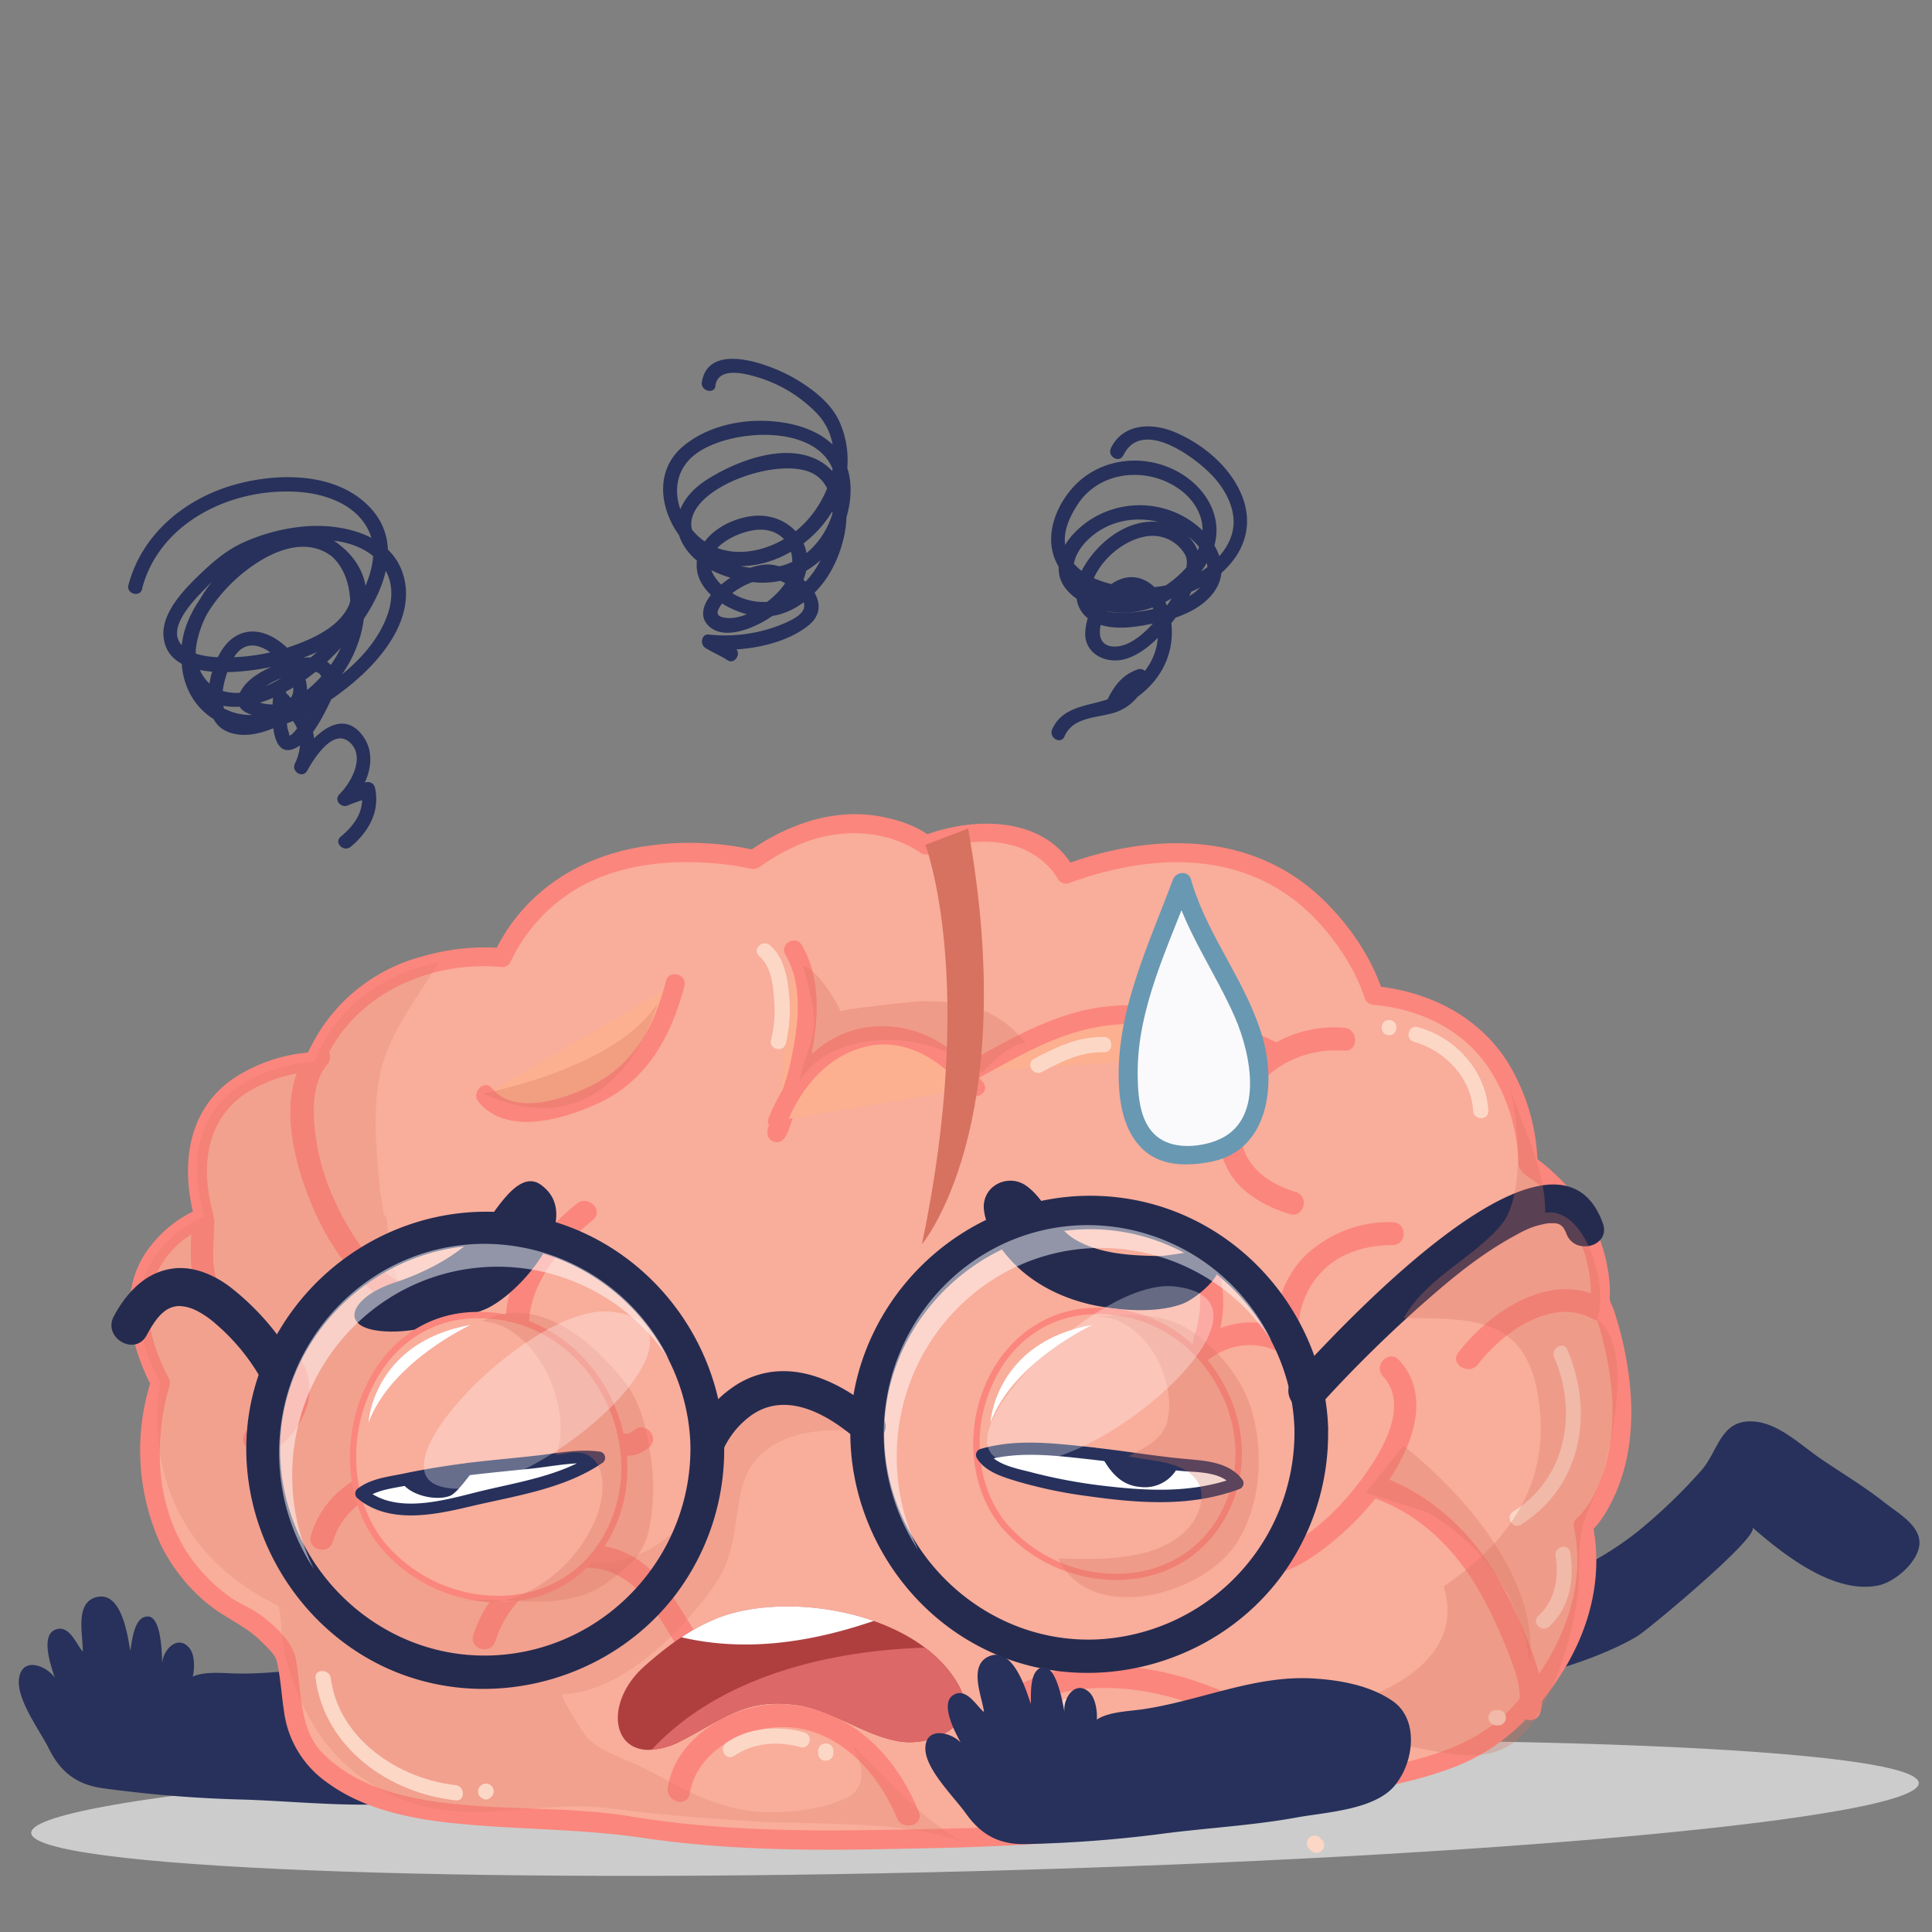 <svg xmlns="http://www.w3.org/2000/svg" viewBox="0 0 500 500"><rect x="0" y="0" width="500" height="500" fill="#808080" stroke="none"/><defs><style>.cls-1{isolation:isolate;}.cls-2{fill:#ccc;}.cls-3{fill:#27315b;}.cls-4{fill:#f9ad9b;}.cls-5{fill:#fb867d;}.cls-6{fill:#fcb090;}.cls-7{opacity:0.2;}.cls-10,.cls-7{mix-blend-mode:multiply;}.cls-10,.cls-8{fill:#d6725f;}.cls-9{fill:#fcd7c6;}.cls-10,.cls-16{opacity:0.3;}.cls-11{fill:#af3f3f;}.cls-12,.cls-16{fill:#fff;}.cls-13{fill:#dd6868;}.cls-14{fill:#252b4f;}.cls-15{opacity:0.5;}.cls-17{fill:#fafafc;}.cls-18{fill:#6998b2;}</style></defs><g class="cls-1"><g id="Layer_1" data-name="Layer 1"><path class="cls-2" d="M496.57,461.45c.24,9-108.92,19.22-243.81,22.79S8.32,483.39,8.08,474.37,117,455.15,251.9,451.58,496.34,452.43,496.57,461.45Z"/><path class="cls-3" d="M127.59,457.21c2.67-5.33,3-11.95-1.3-16.1-5.13-4.94-12.7-7.55-19.52-9-14.84-3.23-30,1.19-44.88,1-3.55,0-8.62-.73-12,.79.48-2,.6-5.63-.9-7.41-3.21-3.83-7.31,1.08-7,4.6-.09-2.76-.13-12.72-3.75-12.75s-4.07,6.62-4.53,8.87c-.69-4-2.23-15.32-8.59-13.91-6,1.34-3.53,10.19-3.71,14.12-1.65-1.82-3.49-7.16-7.14-5.64-3.88,1.6-1,9.66-.08,12.41-2.22-3.13-8.28-5.49-9.24,0-.93,5.36,5.41,13.72,7.71,18.37,3,6.08,7.27,9.33,14,10.24a329.11,329.11,0,0,0,35.24,2.9c11.42.3,23.61,1.58,35.34,1.3,7.5-.18,20.07,1.25,26.2-4.19A18.51,18.51,0,0,0,127.59,457.21Z"/><path class="cls-3" d="M392.45,434.28c12.53-1.84,26-7.52,31.53-11,2.87-1.82,31.86-25.91,29.51-28,7.93,6.9,21.15,17.5,32.76,15,4.19-.92,10.13-6,10.49-10.61.38-4.86-5.73-8.2-8.95-10.76-5.29-4.19-11-7.58-16.59-11.39-5-3.4-10.66-9-17-9.61-8.94-.84-9.34,7.4-13.86,12.6a139.68,139.68,0,0,1-16.44,15.79A84.58,84.58,0,0,1,404.09,408c-9.95,4.31-42-2.11-36.91,16.43C369.91,434.36,380.76,436,392.45,434.28Z"/><path class="cls-4" d="M81.35,274.73s-39.37,1.7-28.5,40.16c0,0-28.62,10.61-11.35,43,0,0-14.52,43,24.74,62.29.71.35,7.26,6.92,7.53,8.07,2.33,9.68.89,19.84,7.81,27.11,18.18,19.09,56.82,13.14,80.74,17.14,32.24,5.39,64.23,3.59,96.81,2.73,28.84-.76,56.17-7.14,84.47-12.65,17.7-3.45,38.41-5.81,50.81-20.5,11.24-13.33,19.31-29.51,15.26-47.29,0,0,19.26-16.93,4.36-58.58,0,0,2.09-20.41-18.66-35,0,0,.26-40.08-39.91-43.61,0,0-17.21-54.73-79.65-31.4,0,0-9.68-18.13-36.33-7.58,0,0-18.78-14.61-44.57,3.81,0,0-47.6-11.88-65,25.37C129.9,247.83,93.67,244.19,81.35,274.73Z"/><path class="cls-5" d="M81.35,272.27a42.07,42.07,0,0,0-20,6.23c-13,8.17-14.71,23.22-10.92,37.05.58-1,1.15-2,1.72-3A31.48,31.48,0,0,0,38.57,323c-8.25,10.85-5,25,.81,36.13-.08-.63-.17-1.26-.25-1.89a58.58,58.58,0,0,0,2.65,42.87,46.15,46.15,0,0,0,11.06,14.18c4.76,4.2,10.57,6.31,14.63,10.39,1.56,1.56,3.75,3.46,4.16,5.23,1,4.26,1.2,8.66,1.87,13a26.67,26.67,0,0,0,10.86,18.19c11.11,8.26,25.53,10.24,39,11.28,14.5,1.12,28.88,1.16,43.3,3.3,20.3,3,40.86,3.28,61.34,2.89s40.82-.7,61.06-3.44c16.11-2.18,32-5.53,48-8.72,13.05-2.6,26.56-4.25,39.05-9,12.32-4.69,20.89-13.14,27.91-24.12,7.47-11.7,11-25.39,8.09-39.11-.22.8-.43,1.59-.64,2.39,2.91-2.58,5-6.38,6.55-9.88,4.28-9.61,4.86-20.39,3.52-30.71a96,96,0,0,0-2-10.48c-.54-2.18-1.2-4.34-1.88-6.49-.25-.78-1.12-2.18-1.06-3a33.49,33.49,0,0,0-.55-7.74c-1.95-12.07-9.58-22.16-19.35-29.16.41.71.82,1.42,1.22,2.13a52,52,0,0,0-5.45-22.19c-7-14.61-21.16-22.38-36.92-23.89l2.38,1.81c-3.07-9.68-9.56-18.81-17-25.53-17.8-16-42.18-15.78-63.74-8.27q-.94.33-1.89.69l2.78,1.13c-7.58-14-26.29-13.65-39.11-8.71l1.89.25c-3.79-2.92-8.88-4.52-13.52-5.31-12-2.05-23.76,2.28-33.53,9.11l1.9-.24a76.08,76.08,0,0,0-27.52-1.26c-17.47,2.24-32.56,11.59-40.28,27.75l2.13-1.22A58.26,58.26,0,0,0,109,247.61a45,45,0,0,0-30,26.46c-1.22,2.94,3.55,4.2,4.75,1.31,7.43-17.92,27.43-26.93,46.18-25.09a2.38,2.38,0,0,0,2.13-1.22,43.39,43.39,0,0,1,26.36-23.14c8.82-2.85,18.3-3.28,27.48-2.42a66,66,0,0,1,7.27,1.08q.56.1,1.11.24c1.58.39,2.75-.84,4-1.65a54.35,54.35,0,0,1,6.91-3.88c9.91-4.76,22.13-5.18,31.72.55.47.28.92.58,1.36.9,1.77,1.31,6.06-1.19,7.93-1.71a29.37,29.37,0,0,1,16.77,0c4.3,1.37,8.74,4.64,10.78,8.42a2.45,2.45,0,0,0,2.78,1.13c20.6-7.59,44-8.84,61.22,6.64,6.77,6.08,12.85,15,15.41,23a2.55,2.55,0,0,0,2.37,1.81c11.69,1.11,22.55,6.07,29.4,15.84a46.82,46.82,0,0,1,7.71,20.76,37.37,37.37,0,0,1,.34,4.49c0,2.47,4,4.25,5.63,5.71a41.14,41.14,0,0,1,7.6,9.09,36.9,36.9,0,0,1,5.26,14.86c.37,3,.06,5.42,1.05,8.32,4.53,13.29,6.81,28.18,2.45,41.83-1.4,4.38-3.7,9.15-7,12.06a2.49,2.49,0,0,0-.63,2.4c3.75,17.5-5,35.44-17.22,47.67-11.28,11.25-28.62,13.63-43.56,16.4-19.6,3.64-39,8.09-58.81,10.83-20.58,2.86-41.49,2.95-62.23,3.31s-41.86-.14-62.51-3.54c-13.66-2.24-27.64-1.71-41.42-2.84-13.44-1.1-28.4-3.58-38.23-13.66-6-6.15-5.31-16.14-6.74-24-.81-4.48-5-8.35-8.46-11.09-2.51-2-5.74-3.21-8.4-5a45,45,0,0,1-7.78-7,41,41,0,0,1-8.33-14.91c-2.68-8.35-2.84-17.48-1.37-26.08a55.31,55.31,0,0,1,1.47-6.39,3,3,0,0,0-.08-2.43,50,50,0,0,1-4.46-11.55,23.12,23.12,0,0,1,8.46-24.37A30.61,30.61,0,0,1,52.05,318c.47-.25.94-.47,1.42-.68s-.56.21,0,0a2.51,2.51,0,0,0,1.72-3c-3.34-12.19-2.15-24.94,9.44-32a37.71,37.71,0,0,1,16.69-5.08C84.51,277.05,84.52,272.12,81.35,272.27Z"/><path class="cls-5" d="M49.6,316.22c-.12,5.44-.72,11.16.76,16.47s5.64,9,9.83,12.18c4.9,3.72,12.15,6.36,14,12.83.77,2.68-.55,5.39-1.83,7.68-.66,1.19-3.22,5.45-5,4.42-3.31-1.89-6.29,3.22-3,5.11,6.32,3.6,11.8-3.58,14.19-8.63,3.27-6.92,1.31-13.56-4.2-18.64-5.32-4.9-12.82-7.4-16.94-13.59-3.32-5-2-12.22-1.91-17.83.09-3.82-5.82-3.81-5.91,0Z"/><path class="cls-5" d="M80.53,271.29c-9.42,11.29-4.67,29.25.49,41.32,5.31,12.44,16.33,27.88,31.53,27.31,3.8-.15,3.81-6.06,0-5.91-12.82.48-21.56-13.57-26.14-23.72a58.43,58.43,0,0,1-5.1-19.8c-.33-5,0-11,3.4-15,2.43-2.9-1.73-7.11-4.18-4.18Z"/><path class="cls-6" d="M125.59,283.41c7.48,9.66,29.59,1.19,36.63-5.56,7.07-6.1,10.14-14.07,12.52-23.33"/><path class="cls-5" d="M123.84,285.15c7.39,8.92,22,4.49,30.79.48,12.76-5.85,19.06-17.34,22.49-30.45.8-3.08-4-4.38-4.75-1.31-2.92,11.16-7.72,20.88-18.21,26.5-6.94,3.72-20.65,8.76-26.83,1.3-2-2.45-5.5,1.06-3.49,3.48Z"/><path class="cls-6" d="M205.39,245.83c4.8,7.76,3.78,18.95,2,27.53-.52,5.27-2.38,9.26-4.23,13.91-.61,2-3.06,8.62-1.85,4.65"/><path class="cls-5" d="M203.26,247.07c4.49,7.67,3.45,17.29,1.79,25.64a68.71,68.71,0,0,1-3.83,12.92c-.81,2-1.25,4.52-2.31,6.29l4.5.58c.33,1.37,0,1.17.31.07.91-3.05-3.84-4.34-4.74-1.31a4.66,4.66,0,0,0-.32,2.55,2.48,2.48,0,0,0,4.5.59c1.34-2.23,1.84-5,2.81-7.46a75.65,75.65,0,0,0,4.18-14.73c1.71-9.13,2.21-19.33-2.64-27.62-1.6-2.74-5.86-.26-4.25,2.48Z"/><path class="cls-6" d="M201.3,290c9.84-25.22,35.38-29.81,51-8.55"/><path class="cls-5" d="M203.67,290.6c3.81-9.48,10.91-17.84,21.29-19.92,10.06-2,19.47,4.26,25.27,12,1.88,2.5,6.16.05,4.25-2.49-7.27-9.65-17.77-16.1-30.16-14.34s-21,12.54-25.4,23.48c-1.18,2.95,3.58,4.22,4.75,1.31Z"/><path class="cls-6" d="M250.89,277.47c11.66-6.22,23.27-14.41,40.33-14.86,14.44-.38,25.71,3.26,38.35,9.5"/><path class="cls-5" d="M252.13,279.6c11.15-6,21.82-12.71,34.67-14.23,14.55-1.73,28.6,2.54,41.53,8.86,2.84,1.39,5.34-2.86,2.49-4.25-13.85-6.77-28.47-11.06-44-9.54-13.77,1.36-25.26,8.52-37.15,14.9-2.8,1.51-.31,5.76,2.48,4.26Z"/><path class="cls-5" d="M347.88,266a30.68,30.68,0,0,0-31.16,19.27,21.28,21.28,0,0,0,.66,16.64c3,6.49,9.84,10.26,16.39,12.28,3.65,1.13,5.2-4.57,1.57-5.69-5.34-1.66-10.26-4.45-12.86-9.57-2-4-1.38-8.64.14-12.62,3.86-10,15.06-15.24,25.26-14.4,3.8.31,3.77-5.6,0-5.91Z"/><path class="cls-5" d="M360.38,316.29a31.68,31.68,0,0,0-22.18,8.29c-6.25,5.88-8.69,14.61-8.27,23l4.44-2.55c-10.48-5.71-21.45-2.14-29.4,6-3.31,3.39-5.27,8.06-7.34,12.24-1.75,3.55-3.45,8.76,2.33,9.16,3.81.27,3.78-5.64,0-5.91q1.47,3.43,2,1.35c.38-.86.83-1.69,1.25-2.53.69-1.41,1.36-2.83,2.1-4.22a31.48,31.48,0,0,1,5.54-7.55c5.47-5.55,13.67-7.19,20.56-3.43,1.87,1,4.56-.23,4.45-2.55-.36-7.06,1.47-13.72,6.54-18.8,4.71-4.72,11.49-6.58,18-6.56,3.81,0,3.81-5.9,0-5.91Z"/><path class="cls-5" d="M314.69,347.59c4-10.84,1.74-24.47-8-31.41-3.11-2.21-6.06,2.91-3,5.1,7.59,5.41,8.28,16.63,5.29,24.73-1.32,3.59,4.4,5.12,5.7,1.58Z"/><path class="cls-5" d="M149.26,311.51c-6.95,5.74-13,12.42-16.49,20.83-3.65,8.89-1.7,18.5,3.34,26.38,3.71,5.81,9.65,10.58,15.39,14.25,4.79,3.07,11.82,6,16.62,1.45,2.77-2.63-1.42-6.81-4.17-4.18s-9.09-2.06-11.36-3.63a43.23,43.23,0,0,1-12-11.86c-9.55-15,1.23-29.45,12.86-39.06,2.95-2.43-1.26-6.58-4.17-4.18Z"/><path class="cls-5" d="M134.42,346.32c-9.61,3.39-15.95,13.63-19.65,22.56-3.24,7.84-5,20.16,4.28,24.61,3.43,1.64,6.43-3.46,3-5.1-6.84-3.27-3.58-13.29-1.31-18.55,2.86-6.6,8.06-15.28,15.26-17.82,3.57-1.26,2-7-1.57-5.7Z"/><path class="cls-5" d="M86.14,399c3.42-11.66,17-16.42,28.12-14.54,3.72.63,5.32-5.06,1.57-5.7-14.33-2.42-31,3.69-35.38,18.67-1.08,3.67,4.63,5.22,5.69,1.57Z"/><path class="cls-5" d="M128.21,424.77a27.4,27.4,0,0,1,20-18.61c9.1-2,16.31,3.4,21.14,10.52,4.2,6.18,7.58,13.22,13.3,18.22,6.33,5.52,14,5.41,21.35,2.08,3.47-1.57.46-6.66-3-5.1s-7.38,2.43-11,.86c-3.19-1.39-5.64-4.16-7.68-6.89-4.72-6.35-8-13.84-13.76-19.38-16-15.36-40.43-1.62-46.08,16.73-1.12,3.65,4.58,5.2,5.7,1.57Z"/><path class="cls-5" d="M178.52,464.17c1.73-11.13,14.24-17.42,24.63-17.2,13.72.29,24,11.56,28.95,23.51,1.43,3.48,7.15,2,5.7-1.57-6-14.72-17.52-26.39-33.9-27.81-12.92-1.13-29,8-31.08,21.5-.58,3.72,5.11,5.33,5.7,1.57Z"/><path class="cls-5" d="M250.34,459.68c3.48-7.72,8.6-14.25,16.08-18.4,6.84-3.8,14.85-4.75,22.55-4.35,16,.84,31.89,8,44.52,17.57,3,2.3,6-2.84,3-5.11-13.76-10.4-30.91-17.5-48.22-18.4a47.59,47.59,0,0,0-24.82,5.18c-8.31,4.42-14.38,12.07-18.2,20.53-1.56,3.44,3.53,6.45,5.1,3Z"/><path class="cls-5" d="M288.58,465.24c7.09-11,18.37-18.57,31.74-18.49,3.81,0,3.81-5.89,0-5.91-15.48-.1-28.64,8.65-36.84,21.42-2.07,3.21,3,6.17,5.1,3Z"/><path class="cls-5" d="M328.61,407.69c5.35-.91,10.25-4,14.49-7.27a75.73,75.73,0,0,0,14.78-15.14c6.8-9.14,13.27-23.48,4.19-33.3-2.59-2.81-6.76,1.38-4.18,4.18,7.16,7.75-.58,20-5.55,26.73-5.83,7.83-15.2,17.39-25.3,19.1-3.75.63-2.15,6.33,1.57,5.7Z"/><path class="cls-5" d="M356.08,387.87c12.22,4.42,21.64,14.28,27.65,25.53A126.21,126.21,0,0,1,390.44,428c1.49,3.94,3.67,9.23,2.53,13.51-1,3.68,4.72,5.25,5.7,1.57,1.32-5-.36-10.42-2-15.11a121.64,121.64,0,0,0-7.55-16.9c-6.75-12.94-17.58-23.84-31.5-28.87-3.6-1.3-5.13,4.42-1.57,5.7Z"/><path class="cls-5" d="M382.5,353.06c6.25-8.18,19.33-17.63,29.78-11.66,3.32,1.89,6.29-3.21,3-5.1-13.62-7.78-29.61,2.95-37.87,13.78-2.31,3,2.83,6,5.1,3Z"/><g class="cls-7"><path class="cls-8" d="M226.53,371.76c-7.22-6.27-12.05-9.69-22.07-10.3-14.47-.89-19,5-20.69,17.49-1.46,11-9.85,20.82-21.4,24.39-29.08,9-39-41.14-45.78-58.45-12,1.67-16.2-20.79-16.43-29.28,0-.65-1-1.28-1-1.94-.07-2.3-.77-3.92-.82-5.89-.9-9.17-1.8-18.35-.4-27.58,1.68-11.21,8.67-19.93,14.65-29.62.35-.54.7-1.06,1.07-1.57-11.28,2.37-25.45,8.79-32.28,25.72,0,0-39.37,1.7-28.5,40.16,0,0-28.62,10.61-11.35,43,0,0-8.83,38.33,30.43,57.66.6.29,1.16,9.58,1.35,10.52a61.81,61.81,0,0,0,9.63,23.16,46,46,0,0,0,26.21,18.08c16.27,4.27,32.41-1.52,48.47.65,11.88,1.6,23.23,2.45,35.37,3.28,16.67,1.14,40.31-.33,56.06,5.35-11.36-6.27-19.26-16.45-28.7-24.93,1.3,1.17,2.39,5.09,2.62,6.89a6.69,6.69,0,0,1-3.48,6.54c-6.07,3-13.86,4-20.55,3.9-12.69-.17-21.52-5.8-32.23-11.37-5.05-2.62-10.44-3.8-14.69-7.84-.82-.79-7.55-11.36-6.42-11.38,15.43-.28,31.84-17,39.85-29,8.86-13.33.79-29.89,17.63-36.86C209.63,369.77,219.75,369.21,226.53,371.76Z"/></g><path class="cls-9" d="M402.22,351.28c6.16,14.34,3.13,31.27-10.59,39.9-2.15,1.35-.17,4.76,2,3.4,15.69-9.87,19-28.94,12-45.29-1-2.33-4.4-.32-3.41,2Z"/><path class="cls-9" d="M196.48,247.46c3.07,2.61,3.59,7.3,3.85,11.08a31.78,31.78,0,0,1-.78,10.56c-.69,2.45,3.11,3.49,3.8,1a37.41,37.41,0,0,0,.8-13.13c-.38-4.33-1.41-9.39-4.89-12.34-1.92-1.64-4.72,1.14-2.78,2.78Z"/><path class="cls-9" d="M269.6,277.43c5.15-2.74,10.13-5.26,16.11-5.11,2.54.06,2.53-3.88,0-3.94-6.68-.16-12.34,2.58-18.1,5.65-2.24,1.19-.25,4.59,2,3.4Z"/><path class="cls-9" d="M386.87,446.5l.49,0a2,2,0,1,0,0-3.93h-.49a2,2,0,0,0,0,3.94Z"/><path class="cls-9" d="M400.9,421c5.37-4.88,6.65-12.41,5.47-19.29-.43-2.5-4.23-1.44-3.8,1,.95,5.54-.17,11.57-4.45,15.46-1.89,1.71.91,4.49,2.78,2.79Z"/><path class="cls-9" d="M339.05,478.68l.51.48a2,2,0,0,0,2.78-2.79l-.5-.48a2,2,0,1,0-2.79,2.79Z"/><path class="cls-9" d="M365.91,269.62c8,2.21,14.87,9.32,15.33,17.86.13,2.52,4.08,2.54,3.94,0-.56-10.29-8.45-19-18.23-21.66-2.45-.67-3.49,3.13-1,3.8Z"/><path class="cls-9" d="M359.49,267.91c2.53,0,2.53-3.94,0-3.94s-2.54,3.94,0,3.94Z"/><path class="cls-10" d="M254.62,277.26c-.57.73-3.45-1.83-3.73-1.06-9.72-9.45-35.66-10.45-43.83,3.51.33-4.6,3.06-8.81,3.49-13.4.5-5.41-1.39-11.2-2.68-16.39,3.71,1.28,8.09,8.26,9.72,11.84-.24-.55,19.14-2.62,20.72-2.63,11.47-.07,19.69,1.78,27.19,10.77C262.22,270,256.93,274.29,254.62,277.26Z"/><path class="cls-10" d="M363.25,374.2s36.27,27.14,32.62,56.79c0,0-1.15-25.09-26.67-39.69l-15.79-5Z"/><path class="cls-9" d="M190,454.42c5-3.44,11.42-3.87,17.14-2.27,2.45.69,3.49-3.11,1-3.8-6.66-1.86-14.38-1.34-20.17,2.67-2.08,1.43-.11,4.85,2,3.4Z"/><path class="cls-9" d="M211.73,453.54c0,.16,0,.33,0,.49a2,2,0,0,0,3.94,0l0-.49a2,2,0,1,0-3.94,0Z"/><path class="cls-9" d="M256.34,456.41c2.72-5.11,6.93-10,12.79-11.29,2.47-.57,1.42-4.36-1.05-3.8-6.81,1.56-12,7.13-15.14,13.1-1.19,2.24,2.21,4.23,3.4,2Z"/><path class="cls-9" d="M276,443.52h.49a2,2,0,1,0,0-3.94H276a2,2,0,0,0,0,3.94Z"/><path class="cls-9" d="M81.66,434.32c2.37,18,19,29.73,36.26,31.61,2.52.27,2.49-3.67,0-3.94-14.83-1.62-30.26-12-32.32-27.67-.32-2.48-4.27-2.51-3.94,0Z"/><path class="cls-9" d="M125.3,465.73a2.23,2.23,0,0,0,2.45-2.47,2,2,0,0,0-3.94,0c0,.1,0,.21,0,.32,0-.18,0-.35.07-.53,0,0,0,.05,0,.08l.19-.48v0l.31-.4,0,0,.4-.31,0,0,.47-.2-.12,0,.52-.07h-.27a2,2,0,0,0,0,3.94Z"/><path class="cls-10" d="M125,283s34.32-6.33,45.2-23.37C170.15,259.61,159.86,298.8,125,283Z"/><path class="cls-8" d="M239.48,218.65s13.46,34.8-.88,103.35c0,0,25.8-30.44,11.94-107.58Z"/><path class="cls-11" d="M167.72,452.87c-9.74-.15-10.79-12.95-.89-21.7,5.65-5,11.86-9.71,18.95-12.44,18.72-7.2,52.08-1.33,62.37,17.54,5.61,10.29-7,15.72-15.24,14.42-9.56-1.52-17.52-8.32-27.21-9.52-12.95-1.61-18.43,3.75-29.22,9.26A19,19,0,0,1,167.72,452.87Z"/><path class="cls-12" d="M226.11,419.5c-13.42-4.72-29.38-5-40.33-.77a48.68,48.68,0,0,0-9.41,5C193.11,427.64,210,425,226.11,419.5Z"/><path class="cls-13" d="M168.64,452.85a20.29,20.29,0,0,0,7.84-2.42c10.79-5.51,16.27-10.87,29.22-9.26,9.69,1.2,17.65,8,27.21,9.52,8.21,1.3,20.85-4.13,15.24-14.42a31,31,0,0,0-8.76-9.85h-.29C214,427.23,186,434.11,168.64,452.85Z"/><path class="cls-14" d="M142.84,319.87c1.93-5.11,1.66-10.08-2.93-13.3-6.42-4.51-13,9.62-16.78,13.32-5.85,5.73-13.53,9.58-21.26,12.13-11.27,3.71-15.22,12.29-1,12.59,7.75.16,17-2.83,24.21-5.58C130.72,336.91,139.7,328.2,142.84,319.87Z"/><path class="cls-14" d="M256.35,307.75a7.09,7.09,0,0,1,9.14-.94c5.53,3.85,6.86,10.88,13.53,14.41,6.22,3.29,13.54,3.71,20.44,3.83,3.71.07,9.33-1.75,12.7-.77,9,2.64-2.23,11.65-6,13.1-5.95,2.25-13.79,1.89-19.72,1-8.57-1.22-16.92-4.61-23.26-10.63-3.66-3.46-7.92-9.38-8.52-14.54A6.71,6.71,0,0,1,256.35,307.75Z"/><path class="cls-14" d="M178.68,373.84c.54,29.06-22.41,53.6-51.56,54.59s-53.6-22.74-54.59-51.55c-1-29.06,22.75-53.61,51.56-54.59,29-1,53.61,22.74,54.59,51.55.19,5.61,8.92,5.63,8.73,0-1-29.57-23-55.15-52.48-59.57-29.74-4.46-58.39,13.45-68.06,41.76s3.82,60.06,29.84,74c26.44,14.14,60.09,6.36,78.14-17.34a62.18,62.18,0,0,0,12.56-38.84C187.3,368.22,178.57,368.21,178.68,373.84Z"/><g class="cls-15"><path class="cls-12" d="M75.64,383.34c-.79-29.88,22.4-54.73,51.8-55.5a53,53,0,0,1,45.73,24.08,53.24,53.24,0,0,0-49.11-30c-29.4.78-52.59,25.63-51.8,55.5A54.45,54.45,0,0,0,81.2,406,54.38,54.38,0,0,1,75.64,383.34Z"/></g><path class="cls-14" d="M335,369.71a53.66,53.66,0,0,1-51.55,54.59c-29.06,1-53.61-22.74-54.59-51.56-1-29.05,22.74-53.61,51.55-54.59,29.05-1,53.61,22.74,54.59,51.56.19,5.61,8.92,5.63,8.73,0-1-29.57-23-55.16-52.48-59.57-29.73-4.46-58.38,13.45-68.05,41.75S227,412,253,425.88c26.44,14.15,60.09,6.36,78.14-17.34a62.13,62.13,0,0,0,12.56-38.83C343.61,364.09,334.88,364.07,335,369.71Z"/><path class="cls-14" d="M186.81,376a22.45,22.45,0,0,1,7.55-9.66c9-6.42,19.62-.48,27.25,6.09,4.24,3.65,10.44-2.5,6.17-6.18-10-8.62-23.37-15.54-36.16-8.49a29.83,29.83,0,0,0-12.35,13.84c-.93,2.19-.67,4.65,1.57,6,1.85,1.08,5,.62,6-1.57Z"/><g class="cls-15"><path class="cls-12" d="M232.09,378.47c-.79-29.87,22.28-54.71,51.52-55.49a52.68,52.68,0,0,1,45.48,24.09,52.92,52.92,0,0,0-48.84-30c-29.24.77-52.31,25.62-51.52,55.49a54.71,54.71,0,0,0,8.9,28.6A54.87,54.87,0,0,1,232.09,378.47Z"/></g><path class="cls-4" d="M156.55,398.51c14.85-24.78-4.7-60.11-35.09-58.09C93.52,342.28,82.73,380.13,99,399.83,113.67,417.49,143.7,420,156.55,398.51Z"/><path class="cls-5" d="M128.94,414.66h0a40,40,0,0,1-30.53-14.31c-8.53-10.3-10.28-26.45-4.37-40.2,5.28-12.25,15.25-19.74,27.37-20.55.84-.05,1.7-.08,2.54-.08,13.58,0,25.93,7.47,33,20s7.28,27.76.28,39.43C151.26,408.93,141,414.66,128.94,414.66Zm-5-73.5c-.81,0-1.62,0-2.43.08-11.48.76-21,7.89-26,19.56-5.68,13.2-4,28.67,4.12,38.5A38.37,38.37,0,0,0,128.94,413c11.41,0,21.22-5.44,26.9-14.93,6.69-11.16,6.58-25.63-.3-37.77S136.93,341.16,124,341.16Z"/><path class="cls-4" d="M315.63,393.7c14.37-23.21-4.49-56.26-33.86-54.35-27,1.76-37.46,37.2-21.72,55.63C274.17,411.5,303.19,413.78,315.63,393.7Z"/><path class="cls-5" d="M288.91,408.89h0a39.15,39.15,0,0,1-29.48-13.38c-8.05-9.42-9.86-24.3-4.49-37,4.95-11.72,15-19.19,26.78-20,.82,0,1.66-.08,2.48-.08,13.45,0,25.52,7.26,32.29,19.42,6.61,11.86,6.55,25.42-.16,36.26C310.52,403.51,300.53,408.89,288.91,408.89Zm-4.71-68.8c-.79,0-1.58,0-2.38.08-11.35.74-20.6,7.65-25.37,19-5.13,12.16-3.43,26.35,4.23,35.31a37.48,37.48,0,0,0,28.23,12.81c11,0,20.52-5.1,26-14,6.4-10.33,6.44-23.27.13-34.61C308.58,347,297,340.09,284.2,340.09Z"/><path class="cls-14" d="M75.72,351.31a66.45,66.45,0,0,0-16.06-18.16c-4.07-3.12-9.41-5.49-14.63-4.89-7.27.84-12.23,6.19-15.56,12.36-3,5.57,5.46,10.52,8.48,4.95,1.13-2.09,2.66-4.65,4.38-6A6.33,6.33,0,0,1,46.46,338a10.82,10.82,0,0,1,4.16,1.07,23.75,23.75,0,0,1,5.23,3.56,53.32,53.32,0,0,1,11.39,13.65c3.28,5.4,11.78.47,8.48-4.95Z"/><path class="cls-14" d="M341.65,363.63a335.54,335.54,0,0,1,27.9-27.4c6.95-6.09,13.9-11.71,22.08-16.22,3.37-1.86,5.05-2.73,9-3.43,1.2-.22-1.12.11.06,0,.33,0,.66,0,1,0s.63,0,1,0c1.11.07-1.17-.21-.11,0,.29.05.57.14.86.22,1,.31-1.05-.5-.11-.05a6.29,6.29,0,0,1,.75.43c.69.43-.84-.78.14.15,1.13,1.08-.07-.3.58.75.18.29.33.6.49.91.54,1.1-.37-1,.06.21,2.13,5.91,11.62,3.36,9.47-2.61-12-33.28-66.75,25.86-77.28,37.07-.94,1-1.88,2-2.8,3-4.23,4.68,2.69,11.65,6.94,6.94Z"/><path class="cls-12" d="M120.48,380.3c6.44-.81,12.92-1.36,19.37-2.08,4.93-.55,10.15-1.71,15.11-.92-7.69,5.41-18,7.26-27,9.38-9.68,2.29-26,7.56-34.51-.14,2.91-2.42,8.6-3,12.28-3.81C110.61,381.67,115.54,380.92,120.48,380.3Z"/><path class="cls-3" d="M120.48,381.9c5.64-.7,11.3-1.23,17-1.82,5.82-.61,11.66-1.95,17.53-1.18l-.81-3c-9.13,6.21-20.5,7.68-31,10.31-8.65,2.17-20.92,5.69-28.55-.81-.11.83-.22,1.67-.32,2.5,3-2.2,6.79-2.67,10.32-3.33,5.29-1,10.53-2,15.88-2.69,2-.26,2-3.46,0-3.2-5.35.69-10.64,1.55-15.92,2.65-4.06.85-8.47,1.26-11.9,3.82a1.62,1.62,0,0,0-.32,2.5c8.09,6.89,19.83,4.47,29.25,2.23,11.48-2.72,24.23-4.47,34.17-11.22a1.61,1.61,0,0,0-.8-3c-5.48-.71-10.89.46-16.32,1.06-6,.67-12.12,1.2-18.16,1.94C118.46,379,118.44,382.15,120.48,381.9Z"/><path class="cls-12" d="M283.37,376.25c7,.74,14,1.82,21,2.69,4.62.58,13,.33,15.94,4.92-8.92,3.44-19.54,4-29.07,2.91-7.54-.83-15.82-1.78-23.14-3.76-3.66-1-12-2.83-13.86-6.48C263.14,373.77,274.29,375.28,283.37,376.25Z"/><path class="cls-3" d="M283.37,377.84c7.23.79,14.42,2,21.64,2.77,4.41.5,11,0,13.94,4.05l.95-2.34c-11.58,4.3-23.56,3.53-35.58,2.05A136.91,136.91,0,0,1,266.81,381c-3.53-.92-9.15-1.89-11.17-5.29l-1,2.34c9.32-2.71,19.22-1.24,28.69-.23,2.05.22,2-3,0-3.19-9.77-1-19.92-2.46-29.54.35a1.61,1.61,0,0,0-1,2.34c2.09,3.51,6.58,4.87,10.26,6a120.11,120.11,0,0,0,18.4,3.87c13.13,1.84,26.53,2.92,39.21-1.79a1.61,1.61,0,0,0,.95-2.35c-3.2-4.4-8.82-4.95-13.86-5.39-8.19-.7-16.3-2.12-24.47-3C281.33,374.43,281.35,377.62,283.37,377.84Z"/><path class="cls-10" d="M168.36,376.57a53.87,53.87,0,0,1-.46,19.57c-1.42,6.3-5.16,9.21-10.13,13-11.39,8.62-25.46,4-38.43,5,3.59-.29,6.74,1.06,10.41.25,11.09-2.46,20.9-11.79,24.82-22.29,1.4-3.74,2.33-10.31-.36-13.74-2.82-3.59-6.66-2.35-10.28-1.8,4.61-12.44-5.25-33.85-19.17-34.64,14.15-7.18,28.14,4.87,36.4,15.08C165.89,362.83,167.22,369.3,168.36,376.57Z"/><path class="cls-10" d="M298,349.29c-3.59-5.29-9-9.06-15.29-8.45,8.93-.86,18.54-1.46,26.05,3.93s13.82,13.41,15.8,22.48c2.32,10.6,1.47,22.37-4.27,31.71-8.58,13.94-38.15,21.86-46.42,4.34,10.42.29,26.1,1,34-8.23,2.16-2.5,4-7.1,2.62-10.47-2.69-6.57-12.76-6.44-18.49-7.7,4-2.21,8.81-4.14,10.06-8.95C303.55,362.31,301.81,354.93,298,349.29Z"/><path class="cls-12" d="M95.37,368.15s1.14-20.78,26.44-25.27C121.81,342.88,101.3,352.32,95.37,368.15Z"/><path class="cls-12" d="M282.78,342.86s-20.5,9.44-26.44,25.27c0,0,1.15-20.79,26.44-25.27"/><path class="cls-16" d="M258.71,377.75c20.4,8.6,78.68-41.31,45.14-44.83C284.11,330.85,243.74,371.44,258.71,377.75Z"/><path class="cls-3" d="M113.67,387.64a8.9,8.9,0,0,0,2.73-.49c2.48-.91,7.13-8.63,8.11-8.65-1.41,0-20,5.72-20,5.81C106.39,386.49,110.36,387.75,113.67,387.64Z"/><path class="cls-3" d="M304.51,380.25a37.86,37.86,0,0,0-9.17-2.49c-1.67-.23-9.4.67-10.27-.94,2.3,4.22,5.1,7.59,10,8A9.56,9.56,0,0,0,304.51,380.25Z"/><path class="cls-16" d="M112.91,384.29c20.41,8.6,78.68-41.31,45.15-44.83C138.31,337.39,98,378,112.91,384.29Z"/><path class="cls-10" d="M395.68,447.05c-8,10.36-19.26,7.17-30.07,5.07-12.5-2.44-25.86-1-37.87,3.21,1.88-4,4.5-7.35,5.44-11.64,16.69-.72,47.37-10.9,40.44-33.14,18-12.16,28.78-28.48,24-51.48-4-19.17-19-17.61-34.34-18,6.25-10.79,18.16-15.45,25.39-24.27,5.87-7.16,4.71-27.1,1.69-36.21,3.48,10.74,9.64,21.66,9.54,33.29,10.83-1.72,16.52,20.05,13.43,27.48,9.25,7,4,30.07,1.76,39.13-1.21,4.9-4,9.22-5.33,13.94-1.74,6.05-.65,11.67-1.48,18.44C407,423.59,402.45,438.34,395.68,447.05Z"/><path class="cls-17" d="M306,228.57l-.06-.22c-6,16.26-14.62,34-13.9,51.72.48,11.82,5,19.69,16.81,18.74,7.79-.63,12.81-3.29,15.67-10.64C332,269,310.71,246,306,228.57Z"/><path class="cls-18" d="M308.33,227.91l-.06-.22c-.69-2.49-3.93-2.19-4.74,0-6.46,17.39-15.19,35.08-13.89,54.12.39,5.81,2,12,6.53,16,4.81,4.17,11.61,4,17.49,2.8,14.58-3,16.58-19.73,13.2-31.74-4-14.3-14-26.06-18.32-40.2l-.21-.72c-.86-3-5.61-1.75-4.74,1.31,3.41,12.06,11,22.54,16,34,4.17,9.56,7.94,27.23-5,32-4.72,1.75-11.37,2.17-15.4-1.32-4.36-3.77-4.72-10.77-4.76-16.07-.13-17.05,8.06-33.19,13.85-48.81h-4.74l.06.22C304.43,232.28,309.18,231,308.33,227.91Z"/><path class="cls-3" d="M364.25,455.94c1.79-5.68,1.1-12.28-3.81-15.7-5.85-4.07-13.73-5.46-20.7-5.86-15.16-.87-29.41,5.88-44.17,8-3.51.51-8.63.62-11.72,2.65.17-2-.29-5.64-2.05-7.17-3.77-3.28-7.05,2.21-6.23,5.65-.52-2.71-2.13-12.54-5.7-12s-3,7.17-3.09,9.47c-1.3-3.81-4.61-14.79-10.66-12.39-5.75,2.27-1.89,10.61-1.45,14.52-1.92-1.54-4.57-6.52-7.94-4.45-3.58,2.19.49,9.7,1.87,12.27-2.68-2.74-9-4.13-9.12,1.47-.08,5.44,7.5,12.7,10.5,16.93,3.92,5.53,8.64,8.07,15.42,7.92a328.37,328.37,0,0,0,35.26-2.66c11.32-1.5,23.56-2.14,35.1-4.26,7.39-1.35,20-1.91,25.22-8.25A18.57,18.57,0,0,0,364.25,455.94Z"/><path class="cls-3" d="M36.77,152.33c4.6-17.54,23.81-26.34,40.81-25,6.62.53,14,3.08,17.42,9.21,4.31,7.81-1,17.48-5.47,23.89a53.21,53.21,0,0,1-14.11,13.39c-5,3.38-11.61,6.83-17.78,5-5.39-1.57-7.7-7.74-6.8-12.8s4.17-9.83,7.66-13.63c6-6.49,18-14.84,26.81-8.8,4.24,2.91,7.22,8.94,4.64,13.76s-8.24,7.56-13.06,9.38a51.93,51.93,0,0,1-18.61,3.4c-3.8,0-9.76-.46-11.86-4-2.59-4.36,3.85-10.92,6.68-13.79A40.62,40.62,0,0,1,65,143.44a43.18,43.18,0,0,1,17.12-3.73c5.52-.09,11.37,1.15,15.45,5.08s4.46,9.23,2.74,14.22c-3.8,11-15.88,19.85-26.27,24-5,2-10.12,3-15.21.76-5.33-2.32-8.18-7.09-8.29-12.79-.23-12.26,10-23.77,20.54-28.63,5-2.32,10.9-2.09,15,1.82C90.07,148,91,153.84,90.57,159c-1,11.7-10.09,20.56-20.18,25.27-2.87,1.34-8.23,3.53-11.08,1.05-3.65-3.17-.82-11.41,1-14.79,4.21-7.67,12.12-1,14.71,4.35,1.08,2.24,1.61,5.35-.93,6.71-2.24,1.2-6.58.84-8.71-.6,0,0-.11.11,0-.37A7.55,7.55,0,0,1,67,178.88a21.71,21.71,0,0,1,6.55-3.68,17.76,17.76,0,0,1,7.32-1.42c1.86.11,2.49.89,2.37,2.68-.14,2.17-1.48,4.37-2.54,6.21-.89,1.53-4.68,7.93-5.88,7.67.21,0-.32-1.41-.42-1.91a21.1,21.1,0,0,1-.23-3.46,46,46,0,0,1,.19-4.69l-3.61.49c.42,1.75,2.85,3.21,4,4.47,3.3,3.6,3.7,8,1.58,12.37-1,2.11,2,3.95,3.17,1.85,1.67-3,6.81-11.43,11.17-7.2,3.89,3.77.13,10.35-2.8,13.26-1.56,1.55.41,3.74,2.23,2.89,2.19-1,4.52-1.35,6.43-2.9l-3.07-.81c1.15,4.91-1.68,8.84-5.3,11.85-1.82,1.52.79,4.11,2.6,2.6,4.69-3.9,7.69-9.24,6.25-15.43a1.87,1.87,0,0,0-3.08-.81c-1.48,1.2-4,1.51-5.69,2.32.74,1,1.49,1.93,2.23,2.89,4.75-4.71,7.81-12.79,2.8-18.46-6.14-6.95-14.22,3-16.94,8l3.17,1.85c2.14-4.37,2.57-8.75.42-13.2a17.9,17.9,0,0,0-3.27-4.37c-.51-.53-1-1-1.58-1.51-.27-.25-.92-1.2-.77-.59-.51-2.14-3.43-1.46-3.61.49-.32,3.33-1.06,16.37,5.62,13.35,4-1.81,7-7.71,8.84-11.48,1.22-2.46,2.44-5.65,1.44-8.4-1.87-5.08-8.81-3.8-12.75-2.54-4.28,1.37-10.14,3.95-11.93,8.44-2.48,6.21,9,6.54,12.16,5.84,7.68-1.73,5.85-10.5,2.47-15.27-3.84-5.4-11.21-9.62-17-4.55-5.42,4.71-9.11,20.47-.39,23.76,7.72,2.91,17.73-3.83,23.37-8.46,8.82-7.22,14-19.76,11-31-2.79-10.59-13.14-15.11-23.08-11.28-11,4.22-19.91,14.82-22.75,26.11-2.72,10.78,2.59,21.47,14,23.75,10.24,2.05,21.62-5.31,29.11-11.41,7.73-6.31,16.22-16.47,13.88-27.2-2.47-11.31-15.34-14.48-25.28-13.8a48.53,48.53,0,0,0-16.18,4.1c-4.59,2-8.28,5.24-11.86,8.69-4,3.9-9.79,9.9-9,16.11,1.42,11.33,19.83,9.13,27.31,7.63,9.44-1.91,25.38-7.62,25.06-19.62-.18-6.56-6-13.13-12.18-14.7-9.78-2.5-20.24,4.8-26.59,11.47s-12,17-7.17,25.83c6.8,12.51,21.75,6.28,30.56-.06,12.12-8.73,30.75-31.77,15-45.67-8.82-7.8-22.92-7.51-33.57-4.55-12.84,3.58-24.07,12.76-27.54,26-.6,2.29,3,3.27,3.55,1Z"/><path class="cls-3" d="M185.14,99.76c.84-5,7.88-3.07,11.17-2.05a35.44,35.44,0,0,1,15.2,9.38c8.17,8.8,3.3,22.54-4.57,29.52-7.49,6.63-19.77,9.29-27.2,1.22-5.51-6-6.62-15.12.28-20.32,9.57-7.2,35.81-8.27,36.37,8.35.29,8.86-5.11,18-13.78,20.47a22.68,22.68,0,0,1-20.43-4.58c-13.61-12.13,18.93-25.2,28.78-18.88,5,3.23,5,10.54,3.78,15.66-1.46,6.25-5.19,12.45-10.87,15.66-6.31,3.57-15.21.89-19.05-5.16-4.32-6.83,6.47-11.83,11.71-11.95,3.63-.09,6.76,1.68,8,5.18,2.21,6.45-3.1,11.74-8.11,15-2.51,1.63-5.78,3.1-8.84,2.6-2.21-.36-2.26-1.31-1.18-3,2.46-3.9,8.09-6.91,12.63-7.14,3.24-.15,7.7,3.1,8.92,6.08,1.07,2.62-2.43,4.33-4.29,5.22a39.18,39.18,0,0,1-20.22,3.2c-1.93-.22-2.34,2.54-.93,3.43,1.87,1.18,3.9,2,5.77,3.22s3.85-1.92,1.86-3.18-3.9-2-5.77-3.22l-.93,3.43c8.13.95,19.22-.78,25.74-6,8.16-6.53-4.26-16.47-11.25-15.78-4.8.47-9.42,3.23-12.79,6.55-2.38,2.33-4.69,6.31-1.87,9.19,3.68,3.77,10.57,1.11,14.3-1,4.92-2.76,10.16-7.78,11.14-13.56,1.44-8.54-5.88-14.64-13.86-13.77-6.5.7-14.47,5.31-14.56,12.64-.09,7.8,9.9,13,16.61,13.37s12.52-3.88,16.36-9c6.84-9.15,9.95-27.72-3.73-32.38-8.5-2.89-19.62,1.51-26.71,6.05-5.81,3.71-9.85,10.15-6,16.75,3.49,6,11.14,8.92,17.71,9.66a22.21,22.21,0,0,0,20.68-8.84c4.67-6.39,7-17,2.51-24-4.06-6.3-12.2-8.52-19.25-8.84-7.54-.34-15.69,1.61-21.58,6.47-6.12,5.06-6.51,12.8-3.24,19.6,4.61,9.58,14.36,13.39,24.44,10.6a30,30,0,0,0,20.58-20.88,24.08,24.08,0,0,0-1.61-16c-2.33-4.77-7-8.19-11.42-10.81-5.54-3.24-22.14-10-24,.93-.39,2.32,3.16,3.31,3.55,1Z"/><path class="cls-3" d="M290.73,117.85c4.78-10,19.21.88,23.56,5.83,3.29,3.74,5.86,8.89,4.68,13.95-1.06,4.51-4.66,8.18-8.49,10.51-7.68,4.68-18.14,5.11-26.42,1.9-3.35-1.3-6.65-3.73-7.93-7.19-1.58-4.25.45-8.72,2.75-12.27,5.91-9.11,18.78-9.91,27-3.48,3.51,2.76,5.88,7,5.24,11.54-.87,6.16-6.53,11.46-11.73,14.25a19.07,19.07,0,0,1-17.7-.33c-6-3.42-4.17-9.11.13-13.13,7.5-7,19.46-6.39,26.88.41,2.57,2.37,4.54,5.8,3.5,9.35-1.46,5-8.28,7-12.64,8.16-5.22,1.34-20,3.74-17.06-6.12,1.84-6.2,8.72-12.07,15.19-12.54a9.69,9.69,0,0,1,9,4.85c1.89,3.48-2.44,9.81-4.21,12.49-2.78,4.22-9,12.13-14.91,11.23-7-1.07,0-15.21,6-14.26,4.64.72,6.09,7.16,6.1,11,0,7.4-5.24,13.16-11.79,15.89l2.07,2.7c1.35-2.63,2.68-4.84,5.61-5.85l-2.26-2.26c-2.91,10.32-16.83,4.82-21,14.29-.94,2.15,2.22,4,3.17,1.85,2.09-4.76,7.35-4.75,11.77-5.87a12.61,12.61,0,0,0,9.58-9.29,1.85,1.85,0,0,0-2.26-2.26c-3.9,1.33-6,4-7.8,7.53-.65,1.27.45,3.38,2.07,2.7,9.52-3.95,15.72-12.41,14.22-22.94-1-6.86-7.09-13.91-14.36-10-4.47,2.43-7.48,8-7.82,13-.36,5.32,4.66,8.11,9.32,7.29S299,166,302,162.56a37.34,37.34,0,0,0,7.9-13.39c1.27-4.08.58-7.39-2.43-10.4a13.15,13.15,0,0,0-9.8-3.75c-7.13.27-13.69,5.72-17.16,11.65-3.25,5.56-2.92,12.41,3.8,14.86,4.76,1.73,10.55.62,15.32-.42,5.12-1.12,10.83-3.19,14.2-7.44,5.39-6.78.42-14.75-5.68-18.88a23.61,23.61,0,0,0-26.57.11c-4.41,3.13-8.3,7.78-7.5,13.48.66,4.73,5.56,7.69,9.64,9.08,11.61,4,24.91-3.15,29.76-14.06,4-9-1.43-17.82-9.62-21.82-9-4.4-20.09-2.67-26.64,5.09-5.49,6.5-7.69,16-1.21,22.53,6,6,16,7.23,23.93,6.21,13.7-1.74,27.89-13.36,21-28.22-3.24-7-10.1-12.56-17.15-15.45-5.84-2.4-13.25-2.1-16.29,4.25-1,2.13,2.16,4,3.18,1.86Z"/></g></g></svg>